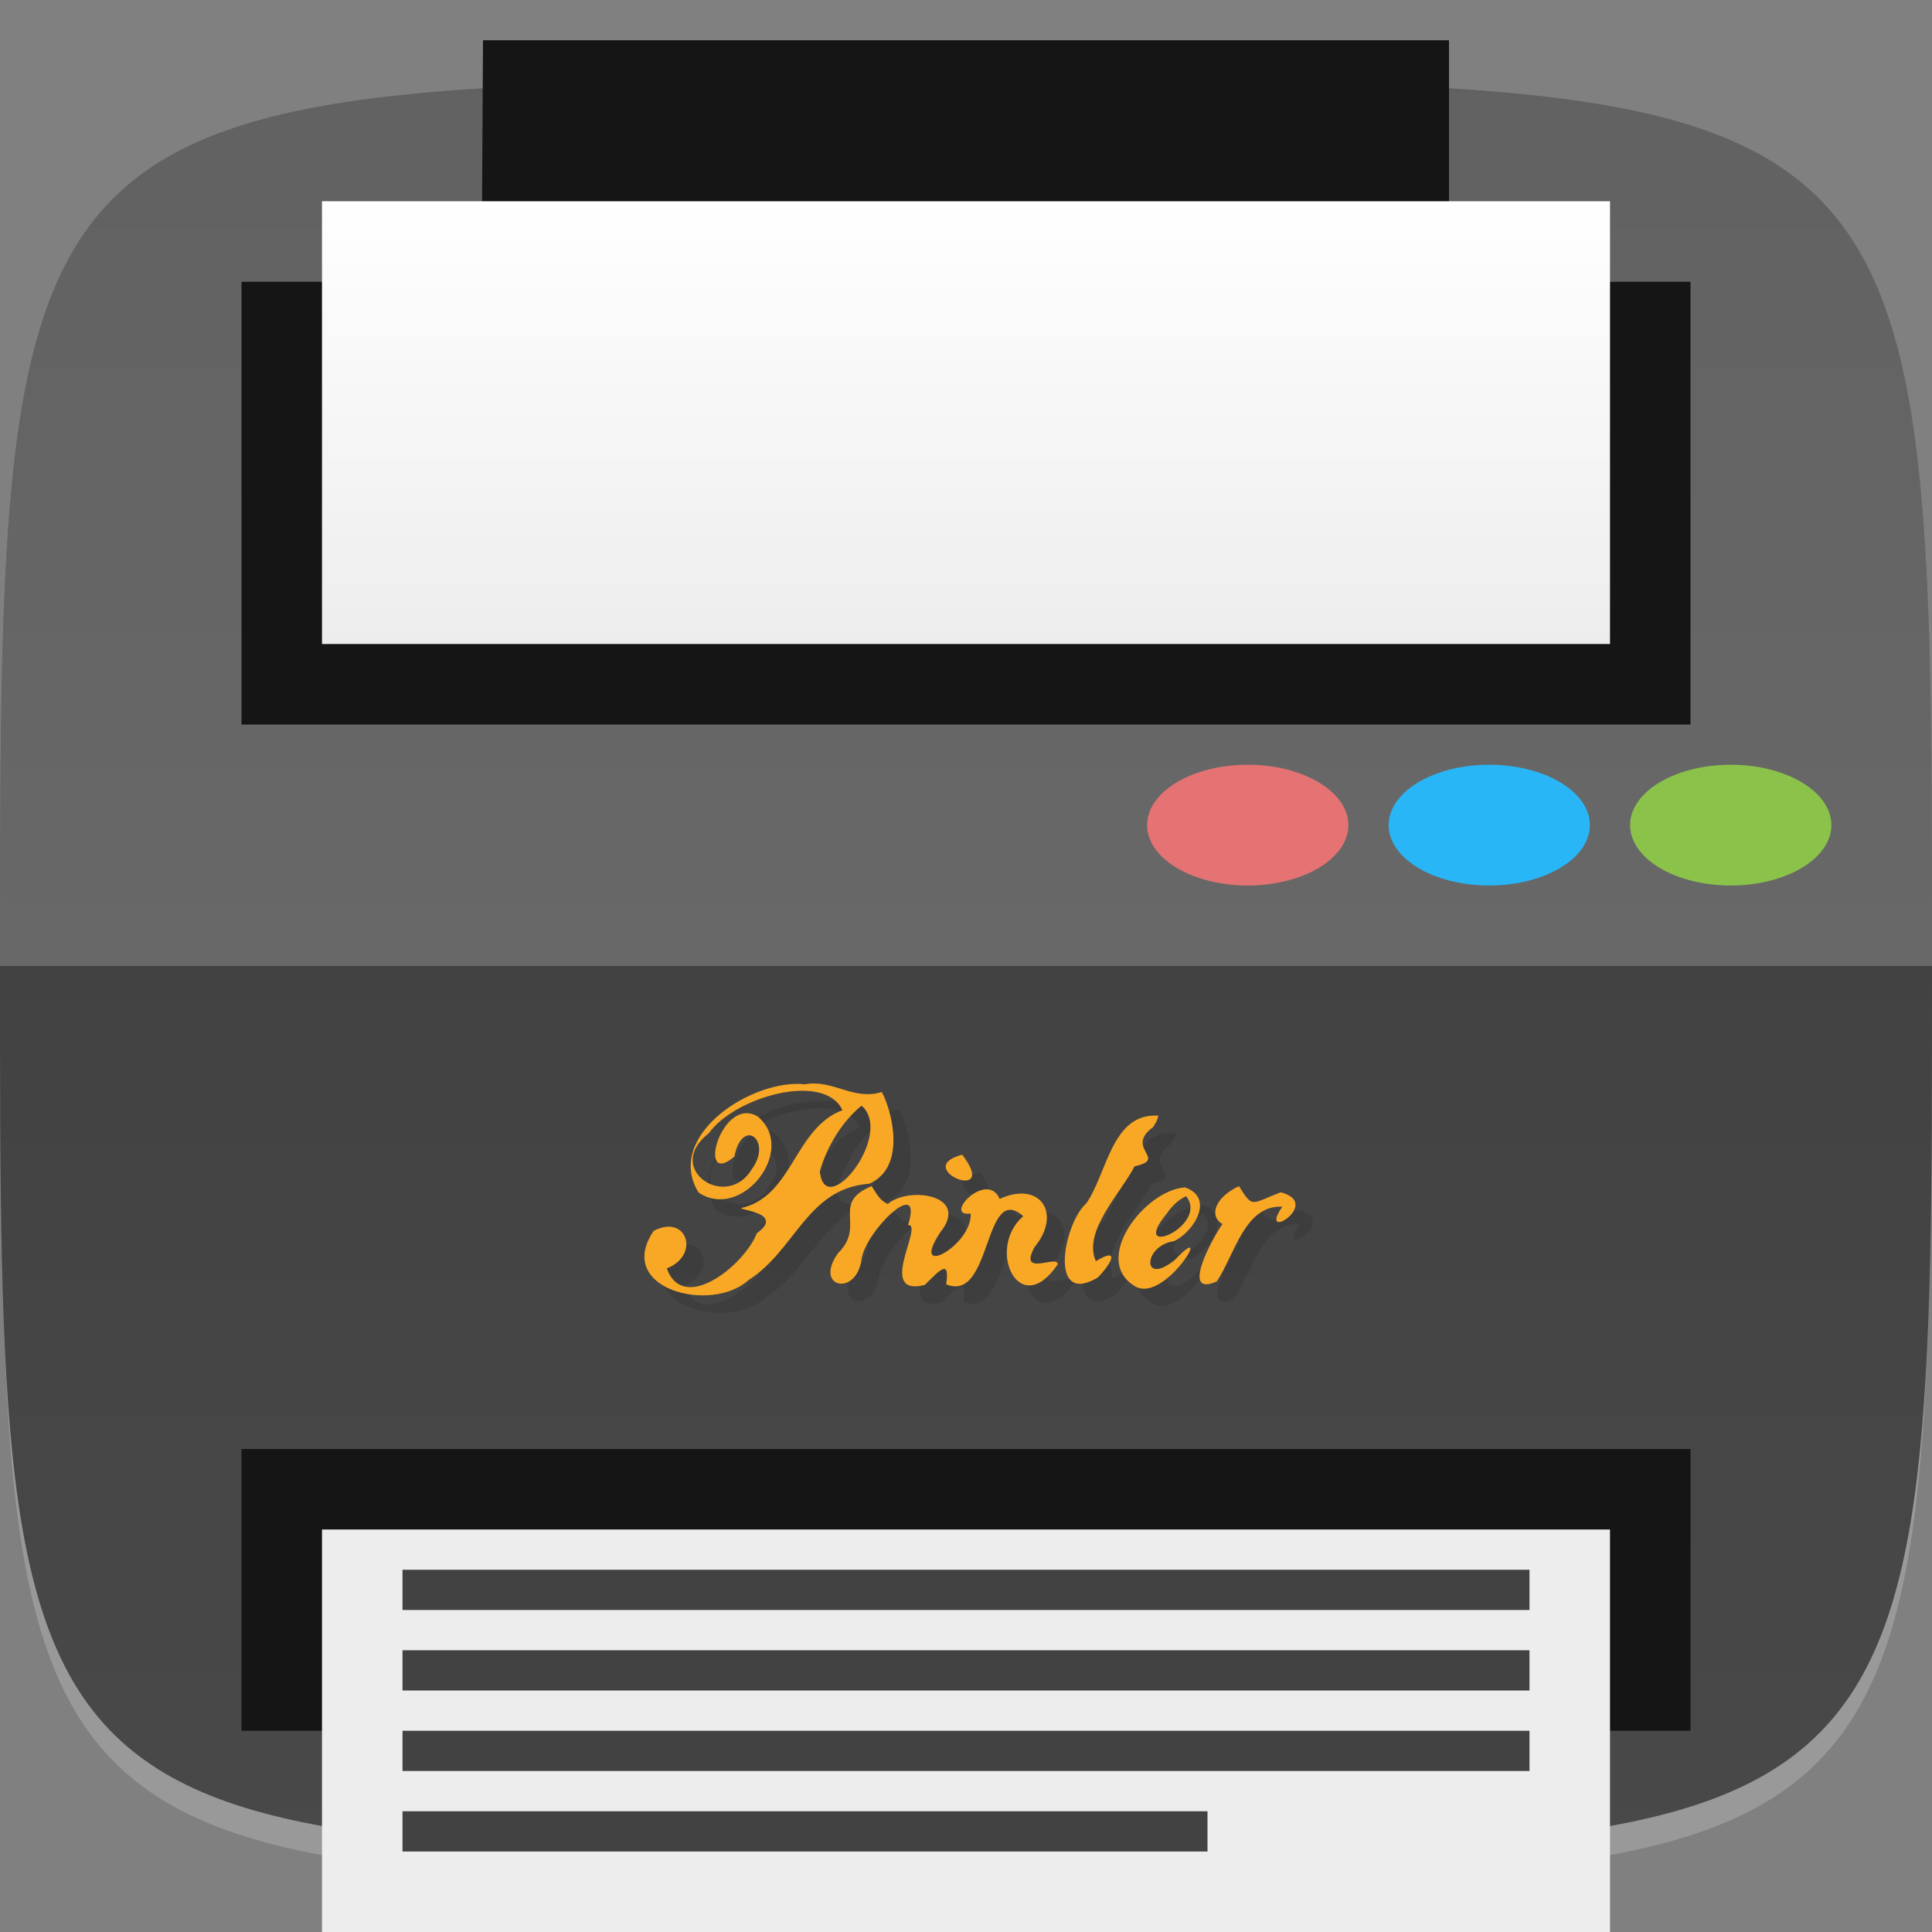<?xml version="1.0" encoding="UTF-8" standalone="no"?>
<!-- Created with Inkscape (http://www.inkscape.org/) -->

<svg
   xmlns:dc="http://purl.org/dc/elements/1.1/"
   xmlns:cc="http://creativecommons.org/ns#"
   xmlns:rdf="http://www.w3.org/1999/02/22-rdf-syntax-ns#"
   xmlns:svg="http://www.w3.org/2000/svg"
   xmlns="http://www.w3.org/2000/svg"
   xmlns:xlink="http://www.w3.org/1999/xlink"
   xmlns:sodipodi="http://sodipodi.sourceforge.net/DTD/sodipodi-0.dtd"
   xmlns:inkscape="http://www.inkscape.org/namespaces/inkscape"
   width="48"
   height="48"
   id="svg2"
   version="1.1"
   inkscape:version="0.48.4 r9939"
   sodipodi:docname="printer.svg">
  <rect width="100%" height="100%" fill="#808080" stroke="none"/>
  <defs
     id="defs4">
    <linearGradient
       id="linearGradient3774">
      <stop
         style="stop-color:#ffffff;stop-opacity:1;"
         offset="0"
         id="stop3776" />
      <stop
         style="stop-color:#ededed;stop-opacity:1;"
         offset="1"
         id="stop3778" />
    </linearGradient>
    <linearGradient
       id="linearGradient3773">
      <stop
         style="stop-color:#424242;stop-opacity:1;"
         offset="0"
         id="stop3775" />
      <stop
         style="stop-color:#ffffff;stop-opacity:1;"
         offset="1"
         id="stop3777" />
    </linearGradient>
    <linearGradient
       inkscape:collect="always"
       xlink:href="#linearGradient3773"
       id="linearGradient3779"
       x1="24"
       y1="1028.362"
       x2="24"
       y2="1154.362"
       gradientUnits="userSpaceOnUse"
       spreadMethod="repeat" />
    <linearGradient
       inkscape:collect="always"
       xlink:href="#linearGradient3774"
       id="linearGradient3780"
       x1="24"
       y1="1009.362"
       x2="24"
       y2="1020.362"
       gradientUnits="userSpaceOnUse" />
  </defs>
  <sodipodi:namedview
     id="base"
     pagecolor="#ffffff"
     bordercolor="#666666"
     borderopacity="1.0"
     inkscape:pageopacity="0.0"
     inkscape:pageshadow="2"
     inkscape:zoom="8.1906535"
     inkscape:cx="4.7291275"
     inkscape:cy="26.561308"
     inkscape:document-units="px"
     inkscape:current-layer="layer1"
     showgrid="true"
     inkscape:snap-bbox="true"
     inkscape:window-width="1301"
     inkscape:window-height="744"
     inkscape:window-x="65"
     inkscape:window-y="24"
     inkscape:window-maximized="1"
     inkscape:object-nodes="true"
     inkscape:snap-nodes="true">
    <inkscape:grid
       type="xygrid"
       id="grid3003"
       empspacing="6"
       visible="true"
       enabled="true"
       snapvisiblegridlinesonly="true" />
  </sodipodi:namedview>
  <g
     inkscape:label="Layer 1"
     inkscape:groupmode="layer"
     id="layer1"
     transform="translate(0,-1004.362)">
    <path
       id="path3788"
       d="m 24,1051.112 c -21.272,0 -23.663,-0.089 -23.938,-15.406 0.328,14.403 2.938,14.406 23.938,14.406 21,0 23.609,0 23.938,-14.406 -0.275,15.317 -2.666,15.406 -23.938,15.406 z"
       style="opacity:0.2;fill:#ffffff;fill-opacity:1;stroke:none"
       inkscape:connector-curvature="0" />
    <path
       style="fill:#424242;fill-opacity:1;stroke:none"
       d="m 24,1006.362 c -24,0 -24,0 -24,22 0,22 0,22 24,22 24,0 24,0 24,-22 0,-22 0,-22 -24,-22 z"
       id="path3757"
       inkscape:connector-curvature="0"
       sodipodi:nodetypes="zzzzz" />
    <g
       id="g3813"
       transform="translate(-47.998,993.362)" />
    <g
       id="g3032"
       transform="translate(-48.998,1007.362)" />
    <path
       sodipodi:nodetypes="zzzzz"
       inkscape:connector-curvature="0"
       id="path3771"
       d="m 24,1006.362 c -24,0 -24,0 -24,22 0,22 0,22 24,22 24,0 24,0 24,-22 0,-22 0,-22 -24,-22 z"
       style="fill:url(#linearGradient3779);fill-opacity:1;stroke:none;opacity:0.2" />
    <rect
       style="fill:#151515;fill-opacity:1;stroke:none"
       id="rect3781"
       width="36"
       height="7"
       x="6"
       y="1040.362" />
    <rect
       style="fill:#ededed;fill-opacity:1;stroke:none"
       id="rect3783"
       width="32"
       height="10"
       x="8"
       y="1042.362" />
    <rect
       style="fill:#424242;fill-opacity:1;stroke:none"
       id="rect3795"
       width="28"
       height="1"
       x="10"
       y="39"
       transform="translate(0,1004.362)" />
    <rect
       y="1045.362"
       x="10"
       height="1"
       width="28"
       id="rect3797"
       style="fill:#424242;fill-opacity:1;stroke:none" />
    <rect
       style="fill:#424242;fill-opacity:1;stroke:none"
       id="rect3799"
       width="28"
       height="1"
       x="10"
       y="1047.362" />
    <rect
       y="1049.362"
       x="10"
       height="1"
       width="20"
       id="rect3801"
       style="fill:#424242;fill-opacity:1;stroke:none" />
    <path
       inkscape:connector-curvature="0"
       id="path3819"
       d="m 20.432,1031.732 c -1.322,-0.14 -3.501,1.284 -2.646,2.688 1.07,0.728 2.472,-1.064 1.468,-1.889 -0.909,-0.531 -1.531,1.803 -0.578,1 0.202,-1.003 0.95,-0.401 0.444,0.297 -0.618,1.067 -2.22,0.013 -1.078,-0.879 0.644,-0.903 2.869,-1.538 3.32,-0.573 -1.18,0.446 -1.231,2.087 -2.447,2.415 -0.397,0.059 1.1,0.08 0.319,0.645 -0.292,0.767 -1.817,2.024 -2.235,0.872 0.847,-0.339 0.488,-1.369 -0.329,-0.931 -0.976,1.451 1.454,2.061 2.365,1.214 1.16,-0.731 1.446,-2.276 2.996,-2.388 0.958,-0.427 0.534,-1.883 0.307,-2.278 -0.703,0.22 -1.214,-0.319 -1.904,-0.193 z m 1.406,0.531 c 0.821,0.72 -0.907,2.888 -1.037,1.638 0.168,-0.61 0.546,-1.239 1.037,-1.638 z m 7.375,0.25 c -1.16,-0.081 -1.274,1.438 -1.791,2.177 -0.561,0.491 -0.959,2.576 0.282,1.846 0.387,-0.395 0.528,-0.762 -0.045,-0.408 -0.337,-0.743 0.629,-1.704 0.961,-2.357 0.853,-0.188 -0.271,-0.438 0.464,-0.977 l 0.09,-0.155 0.038,-0.126 0,0 z m -4.875,0.969 c -1.288,0.338 0.962,1.256 0,0 z m -2.25,0.781 c -1.027,0.424 -0.134,0.976 -0.833,1.663 -0.626,0.87 0.47,1.094 0.584,0.139 0.118,-0.712 1.546,-2.083 1.153,-0.835 0.406,-0.028 -0.804,1.795 0.416,1.488 0.366,-0.359 0.627,-0.669 0.532,-0.015 1.145,0.471 0.921,-2.563 1.914,-1.694 -0.936,0.813 -0.094,2.605 0.855,1.199 0.023,-0.261 -0.991,0.336 -0.573,-0.431 0.69,-0.839 0.132,-1.659 -0.868,-1.195 -0.314,-0.733 -1.433,0.457 -0.719,0.362 0.04,0.796 -1.551,1.666 -0.751,0.459 0.739,-0.924 -0.794,-1.146 -1.308,-0.695 -0.196,-0.082 -0.295,-0.278 -0.402,-0.446 z m 9.125,0 c -0.619,0.294 -0.74,0.755 -0.409,0.941 -0.257,0.365 -1.058,1.837 -0.142,1.426 0.435,-0.635 0.69,-1.909 1.629,-1.856 -0.635,0.921 1.024,-0.081 -0.038,-0.357 -0.748,0.278 -0.681,0.416 -1.04,-0.154 z m -1.344,0.031 c -1.011,0.075 -2.339,1.821 -1.226,2.464 0.747,0.417 2.004,-1.742 0.976,-0.66 -0.828,0.668 -0.788,-0.358 -0.02,-0.467 0.493,-0.23 1.024,-1.079 0.271,-1.337 z m 0.031,0.219 c 0.59,0.736 -1.452,1.607 -0.479,0.431 0.122,-0.178 0.28,-0.34 0.479,-0.431 z"
       style="font-size:7.426px;font-style:normal;font-weight:normal;text-align:center;line-height:100%;letter-spacing:0px;word-spacing:0px;text-anchor:middle;opacity:0.1;fill:#000000;fill-opacity:1;stroke:none;font-family:Sans" />
    <path
       style="font-size:7.426px;font-style:normal;font-weight:normal;text-align:center;line-height:100%;letter-spacing:0px;word-spacing:0px;text-anchor:middle;fill:#f9a825;fill-opacity:1;stroke:none;font-family:Sans"
       d="m 20,1031.3 c -1.322,-0.14 -3.501,1.284 -2.646,2.688 1.07,0.728 2.472,-1.064 1.468,-1.889 -0.909,-0.531 -1.531,1.803 -0.578,1 0.202,-1.003 0.95,-0.401 0.444,0.297 -0.618,1.067 -2.22,0.013 -1.078,-0.879 0.644,-0.903 2.869,-1.538 3.32,-0.573 -1.18,0.446 -1.231,2.087 -2.447,2.415 -0.397,0.059 1.1,0.08 0.319,0.645 -0.292,0.767 -1.817,2.024 -2.235,0.872 0.847,-0.339 0.488,-1.369 -0.329,-0.931 -0.976,1.451 1.454,2.061 2.365,1.214 1.16,-0.731 1.446,-2.276 2.996,-2.388 0.958,-0.427 0.534,-1.883 0.307,-2.278 -0.703,0.22 -1.214,-0.319 -1.904,-0.193 z m 1.406,0.531 c 0.821,0.72 -0.907,2.888 -1.037,1.638 0.168,-0.61 0.546,-1.239 1.037,-1.638 z m 7.375,0.25 c -1.16,-0.081 -1.274,1.438 -1.791,2.177 -0.561,0.491 -0.959,2.576 0.282,1.846 0.387,-0.395 0.528,-0.762 -0.045,-0.408 -0.337,-0.743 0.629,-1.704 0.961,-2.357 0.853,-0.188 -0.271,-0.438 0.464,-0.977 l 0.09,-0.155 0.038,-0.126 0,0 z m -4.875,0.969 c -1.288,0.338 0.962,1.256 0,0 z m -2.25,0.781 c -1.027,0.424 -0.134,0.976 -0.833,1.663 -0.626,0.87 0.47,1.094 0.584,0.139 0.118,-0.712 1.546,-2.083 1.153,-0.835 0.406,-0.028 -0.804,1.795 0.416,1.488 0.366,-0.359 0.627,-0.669 0.532,-0.015 1.145,0.471 0.921,-2.563 1.914,-1.694 -0.936,0.813 -0.094,2.605 0.855,1.199 0.023,-0.261 -0.991,0.336 -0.573,-0.431 0.69,-0.839 0.132,-1.659 -0.868,-1.195 -0.314,-0.733 -1.433,0.457 -0.719,0.362 0.04,0.796 -1.551,1.666 -0.751,0.459 0.739,-0.924 -0.794,-1.146 -1.308,-0.695 -0.196,-0.082 -0.295,-0.278 -0.402,-0.446 z m 9.125,0 c -0.619,0.294 -0.74,0.755 -0.409,0.941 -0.257,0.365 -1.058,1.837 -0.142,1.426 0.435,-0.635 0.69,-1.909 1.629,-1.856 -0.635,0.921 1.024,-0.081 -0.038,-0.357 -0.748,0.278 -0.681,0.416 -1.04,-0.154 z m -1.344,0.031 c -1.011,0.075 -2.339,1.821 -1.226,2.464 0.747,0.417 2.004,-1.742 0.976,-0.66 -0.828,0.668 -0.788,-0.358 -0.02,-0.467 0.493,-0.23 1.024,-1.079 0.271,-1.337 z m 0.031,0.219 c 0.59,0.736 -1.452,1.607 -0.479,0.431 0.122,-0.178 0.28,-0.34 0.479,-0.431 z"
       id="text3809"
       inkscape:connector-curvature="0" />
    <path
       style="fill:#151515;fill-opacity:1;stroke:none"
       d="M 6,7 6,18 42,18 42,7 36,7 36,1 12,1 11.965,7 z"
       transform="translate(0,1004.362)"
       id="rect3787"
       inkscape:connector-curvature="0"
       sodipodi:nodetypes="ccccccccc" />
    <rect
       style="fill:url(#linearGradient3780);fill-opacity:1;stroke:none"
       id="rect3785"
       width="32"
       height="11"
       x="8"
       y="1009.362" />
    <path
       sodipodi:type="arc"
       style="fill:#8bc34a;fill-opacity:1;stroke:none"
       id="path3803"
       sodipodi:cx="38.5"
       sodipodi:cy="21.5"
       sodipodi:rx="2.5"
       sodipodi:ry="1.5"
       d="m 41,21.5 a 2.5,1.5 0 1 1 -5,0 2.5,1.5 0 1 1 5,0 z"
       transform="translate(4.5,1003.362)" />
    <path
       transform="translate(-1.5,1003.362)"
       d="m 41,21.5 a 2.5,1.5 0 1 1 -5,0 2.5,1.5 0 1 1 5,0 z"
       sodipodi:ry="1.5"
       sodipodi:rx="2.5"
       sodipodi:cy="21.5"
       sodipodi:cx="38.5"
       id="path3805"
       style="fill:#29b6f6;fill-opacity:1;stroke:none"
       sodipodi:type="arc" />
    <path
       sodipodi:type="arc"
       style="fill:#e57373;fill-opacity:1;stroke:none"
       id="path3807"
       sodipodi:cx="38.5"
       sodipodi:cy="21.5"
       sodipodi:rx="2.5"
       sodipodi:ry="1.5"
       d="m 41,21.5 a 2.5,1.5 0 1 1 -5,0 2.5,1.5 0 1 1 5,0 z"
       transform="translate(-7.5,1003.362)" />
  </g>
</svg>
